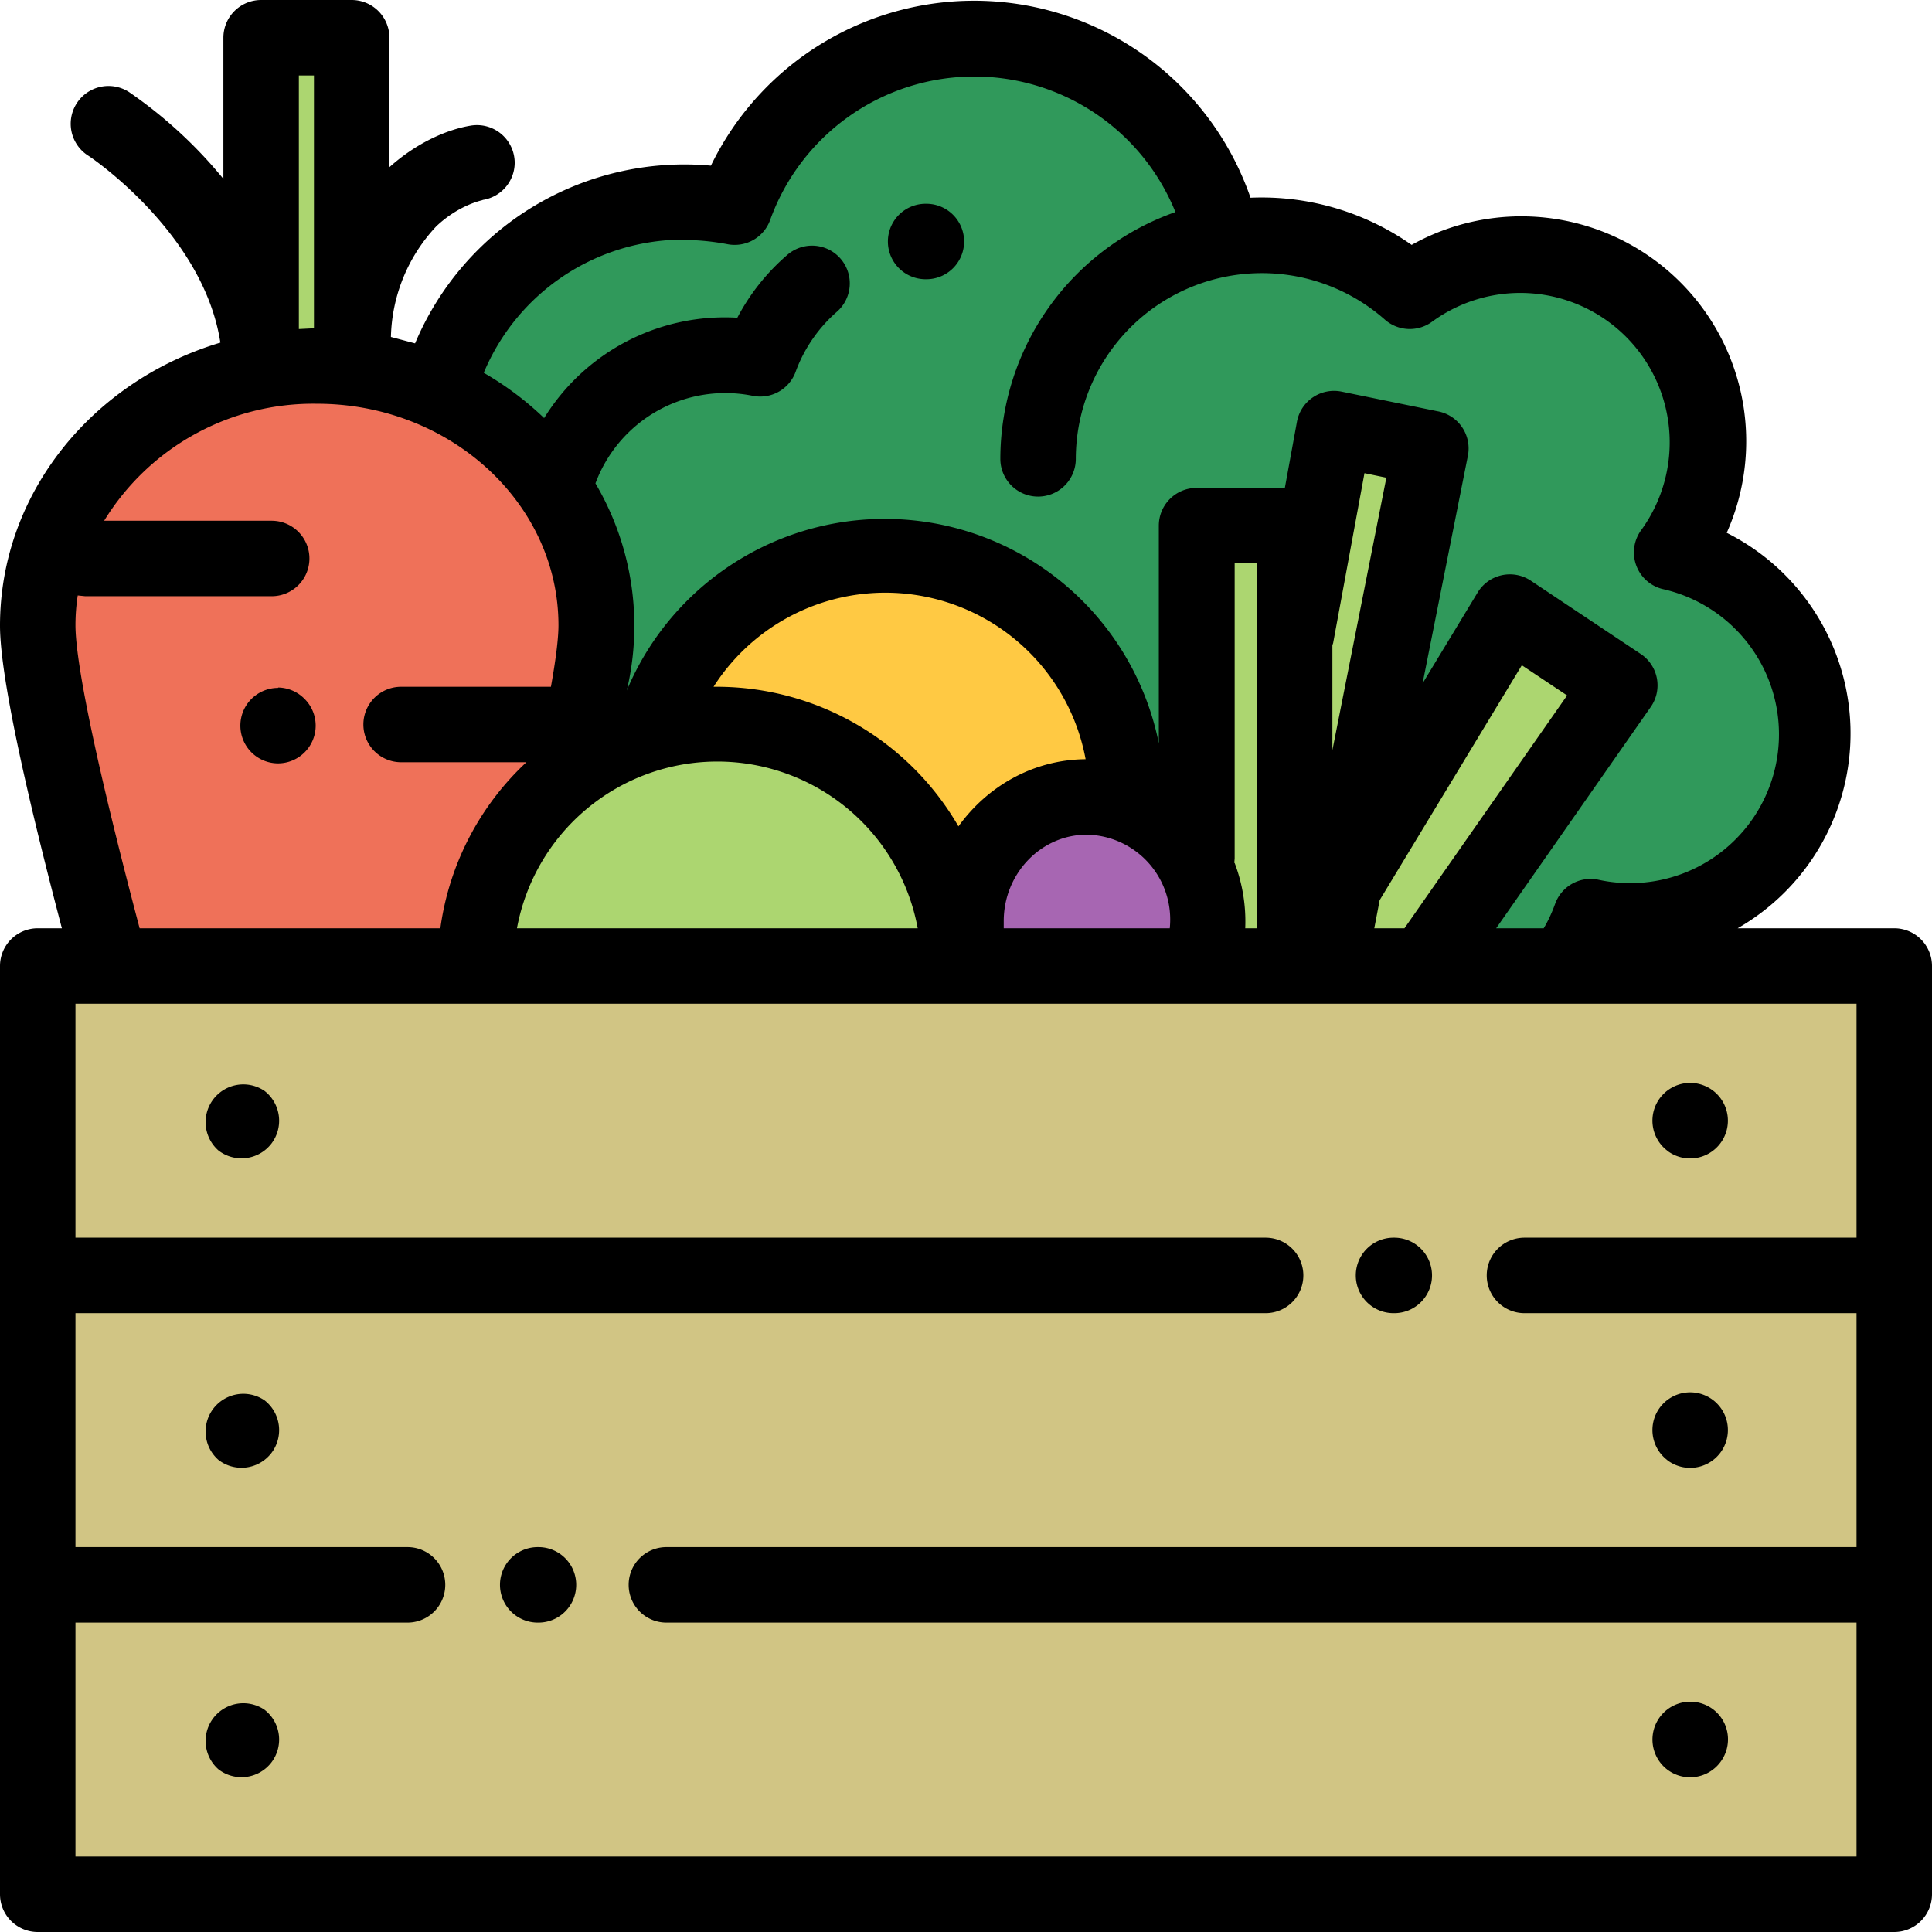 <svg version="1.1" id="Capa_1" xmlns="http://www.w3.org/2000/svg" x="0" y="0" viewBox="0 0 512 512" xml:space="preserve">
  <path fill="#d1c584" d="M10 256h492v246H10z"/>
  <path d="M416.7 252.9c2-3 3.6-6.4 4.8-9.9a49.5 49.5 0 0 0 21.5-96.6 49.5 49.5 0 0 0-69.4-69.2 59 59 0 0 0-49.7-14A68 68 0 0 0 258.2 10a67.4 67.4 0 0 0-63.5 45 67.7 67.7 0 0 0-78.6 48.8V251l300.6 1.9z" fill="#30995b"/>
  <g fill="#acd670">
    <path d="m353.7 113.6-10.3 55L352 256l27.1-137.2z"/>
    <path d="m400.1 162.2-54.8 90.7 33.8.6 50.2-71.9z"/>
    <path d="M317.2 139.3h25.9V256h-25.9z"/>
    <path d="M69.2 10h24v84.6h-24z"/>
  </g>
  <path d="M138.5 256a1235 1235 0 0 0 13.7-54.5c3.6-16.2 5.8-29 5.8-35.8 0-38-33.1-68.7-74-68.7s-74 30.8-74 68.7c0 13.5 8.4 49.4 19.5 90.3h109z" fill="#ef7159"/>
  <path d="M254 256a64 64 0 0 0-128 0h128z" fill="#acd670"/>
  <path d="M298.6 211a64 64 0 0 0-125.2-18.5s68-3 78.6 47.7c18-36.5 46.6-29.1 46.6-29.1z" fill="#ffc943"/>
  <path d="M317.8 256.1c1.4-3.7 2.2-7.7 2.2-12 0-18.1-14.3-32.9-32-32.9s-32 14.8-32 33c0 4.2.8 8.2 2.2 12h59.6z" fill="#a766b2"/>
  <path d="M70.1 453.1a10 10 0 0 0-12.2 15.8 10 10 0 0 0 14-1.8 10 10 0 0 0-1.8-14z"/>
  <path d="M70.1 371.1a10 10 0 0 0-12.2 15.8 10 10 0 0 0 14-1.8 10 10 0 0 0-1.8-14z"/>
  <path d="M70.1 289.1a10 10 0 0 0-12.2 15.8 10 10 0 0 0 14-1.8 10 10 0 0 0-1.8-14z"/>
  <path d="M454 453a10 10 0 1 0-12.1 16 10 10 0 0 0 14-2 10 10 0 0 0-1.9-14z"/>
  <path d="M441.9 387a10 10 0 0 0 14-2 10 10 0 1 0-14.1 1.9z"/>
  <path d="M441.9 305a10 10 0 0 0 14-2 10 10 0 1 0-14.1 1.9z"/>
  <path d="M369.3 348h.2a10 10 0 0 0 0-20h-.2a10 10 0 0 0 0 20z"/>
  <path d="M142.7 410h-.2a10 10 0 0 0 0 20h.2a10 10 0 0 0 0-20z"/>
  <path d="M73.7 182.3a10 10 0 0 0-10 10 10 10 0 0 0 10 10 10 10 0 0 0 7-17.1 10 10 0 0 0-7-3z"/>
  <path d="M502 246h-41.5a59.5 59.5 0 0 0-2.9-104.8 59.6 59.6 0 0 0-83.5-76.3 69.1 69.1 0 0 0-42.7-12.5 77.5 77.5 0 0 0-143-8.5A77.4 77.4 0 0 0 110 91l-6.4-1.7A44.3 44.3 0 0 1 115.6 60c6-5.7 12.1-6.9 12.4-7h-.2a10 10 0 0 0 8.6-9.8 10 10 0 0 0-11.7-9.9c-6 1-14 4.3-21.5 11V10a10 10 0 0 0-10-10h-24a10 10 0 0 0-10 10v37.4a120.3 120.3 0 0 0-25-23 10 10 0 0 0-10.9 16.8c.4.2 30.6 20.4 35.1 49.6C24.6 100.9 0 130.7 0 165.8c0 14.5 8.3 49.4 16.4 80.2H10a10 10 0 0 0-10 10v246a10 10 0 0 0 10 10h492a10 10 0 0 0 10-10V256a10 10 0 0 0-10-10zM181.3 63.6c3.8 0 7.7.4 11.4 1.1a10 10 0 0 0 11.4-6.4 57.5 57.5 0 0 1 107.4-2.1 69.4 69.4 0 0 0-46.4 65.4 10 10 0 0 0 20 0A49.3 49.3 0 0 1 367 84.7a10 10 0 0 0 12.6.5 39.6 39.6 0 0 1 55.4 55.2 10 10 0 0 0 5.6 15.7 39.4 39.4 0 0 1-17.2 77 10 10 0 0 0-11.3 6.5c-.8 2.2-1.8 4.4-3 6.4h-12.6l41-58.7a10 10 0 0 0-2.7-14l-29.1-19.4a10 10 0 0 0-14.1 3.1L377 181.1l12-60.3A10 10 0 0 0 381 109l-25.4-5.2a10 10 0 0 0-11.9 8l-3.2 17.5h-23.4a10 10 0 0 0-10 10V197A74.1 74.1 0 0 0 166.1 183a74.3 74.3 0 0 0-8.3-54.9 36.7 36.7 0 0 1 41.7-23.2 10 10 0 0 0 11.4-6.5c2.2-6 6-11.5 10.8-15.7a10 10 0 0 0-13-15.2 57 57 0 0 0-13.3 16.7 56.3 56.3 0 0 0-51.2 26.6c-4.8-4.6-10.1-8.6-16-12a57.4 57.4 0 0 1 53-35.3zm184.3 175 37.7-62.3 12 8-43.1 61.7h-8l1.4-7.3zm-12.5-39.8V171l.2-.6 8.3-45 5.8 1.2-14.3 72.2zm-26 29.9.1-1.2v-78.2h6V246H330a43.7 43.7 0 0 0-2.8-17.3zM190 182h-.9a54 54 0 0 1 98.6 19.2c-13.8.1-26 7.1-33.7 17.8a74 74 0 0 0-64-37zm53 64H137a54 54 0 0 1 106.2 0zm45-24.8a22.5 22.5 0 0 1 22 24.8h-44v-1.9c0-12.6 9.9-22.9 22-22.9zM79.2 20h4v67l-4 .2V20zM20.6 157.8l2 .2H72a10 10 0 0 0 0-20H27.6A65 65 0 0 1 84 107c35.3 0 64 26.4 64 58.7 0 2.6-.4 7.4-2 16.3h-39.7a10 10 0 0 0 0 20h33.2a73.9 73.9 0 0 0-22.8 44H37C26.2 205.2 20 176.2 20 165.7c0-2.7.2-5.3.6-7.9zM492 328h-88a10 10 0 0 0 0 20h88v62H176.6a10 10 0 0 0 0 20H492v62H20v-62h88a10 10 0 0 0 0-20H20v-62h315.4a10 10 0 0 0 0-20H20v-62h472v62z"/>
  <path d="M245.3 74h.2a10 10 0 0 0 0-20h-.2a10 10 0 0 0 0 20z"/>
</svg>
